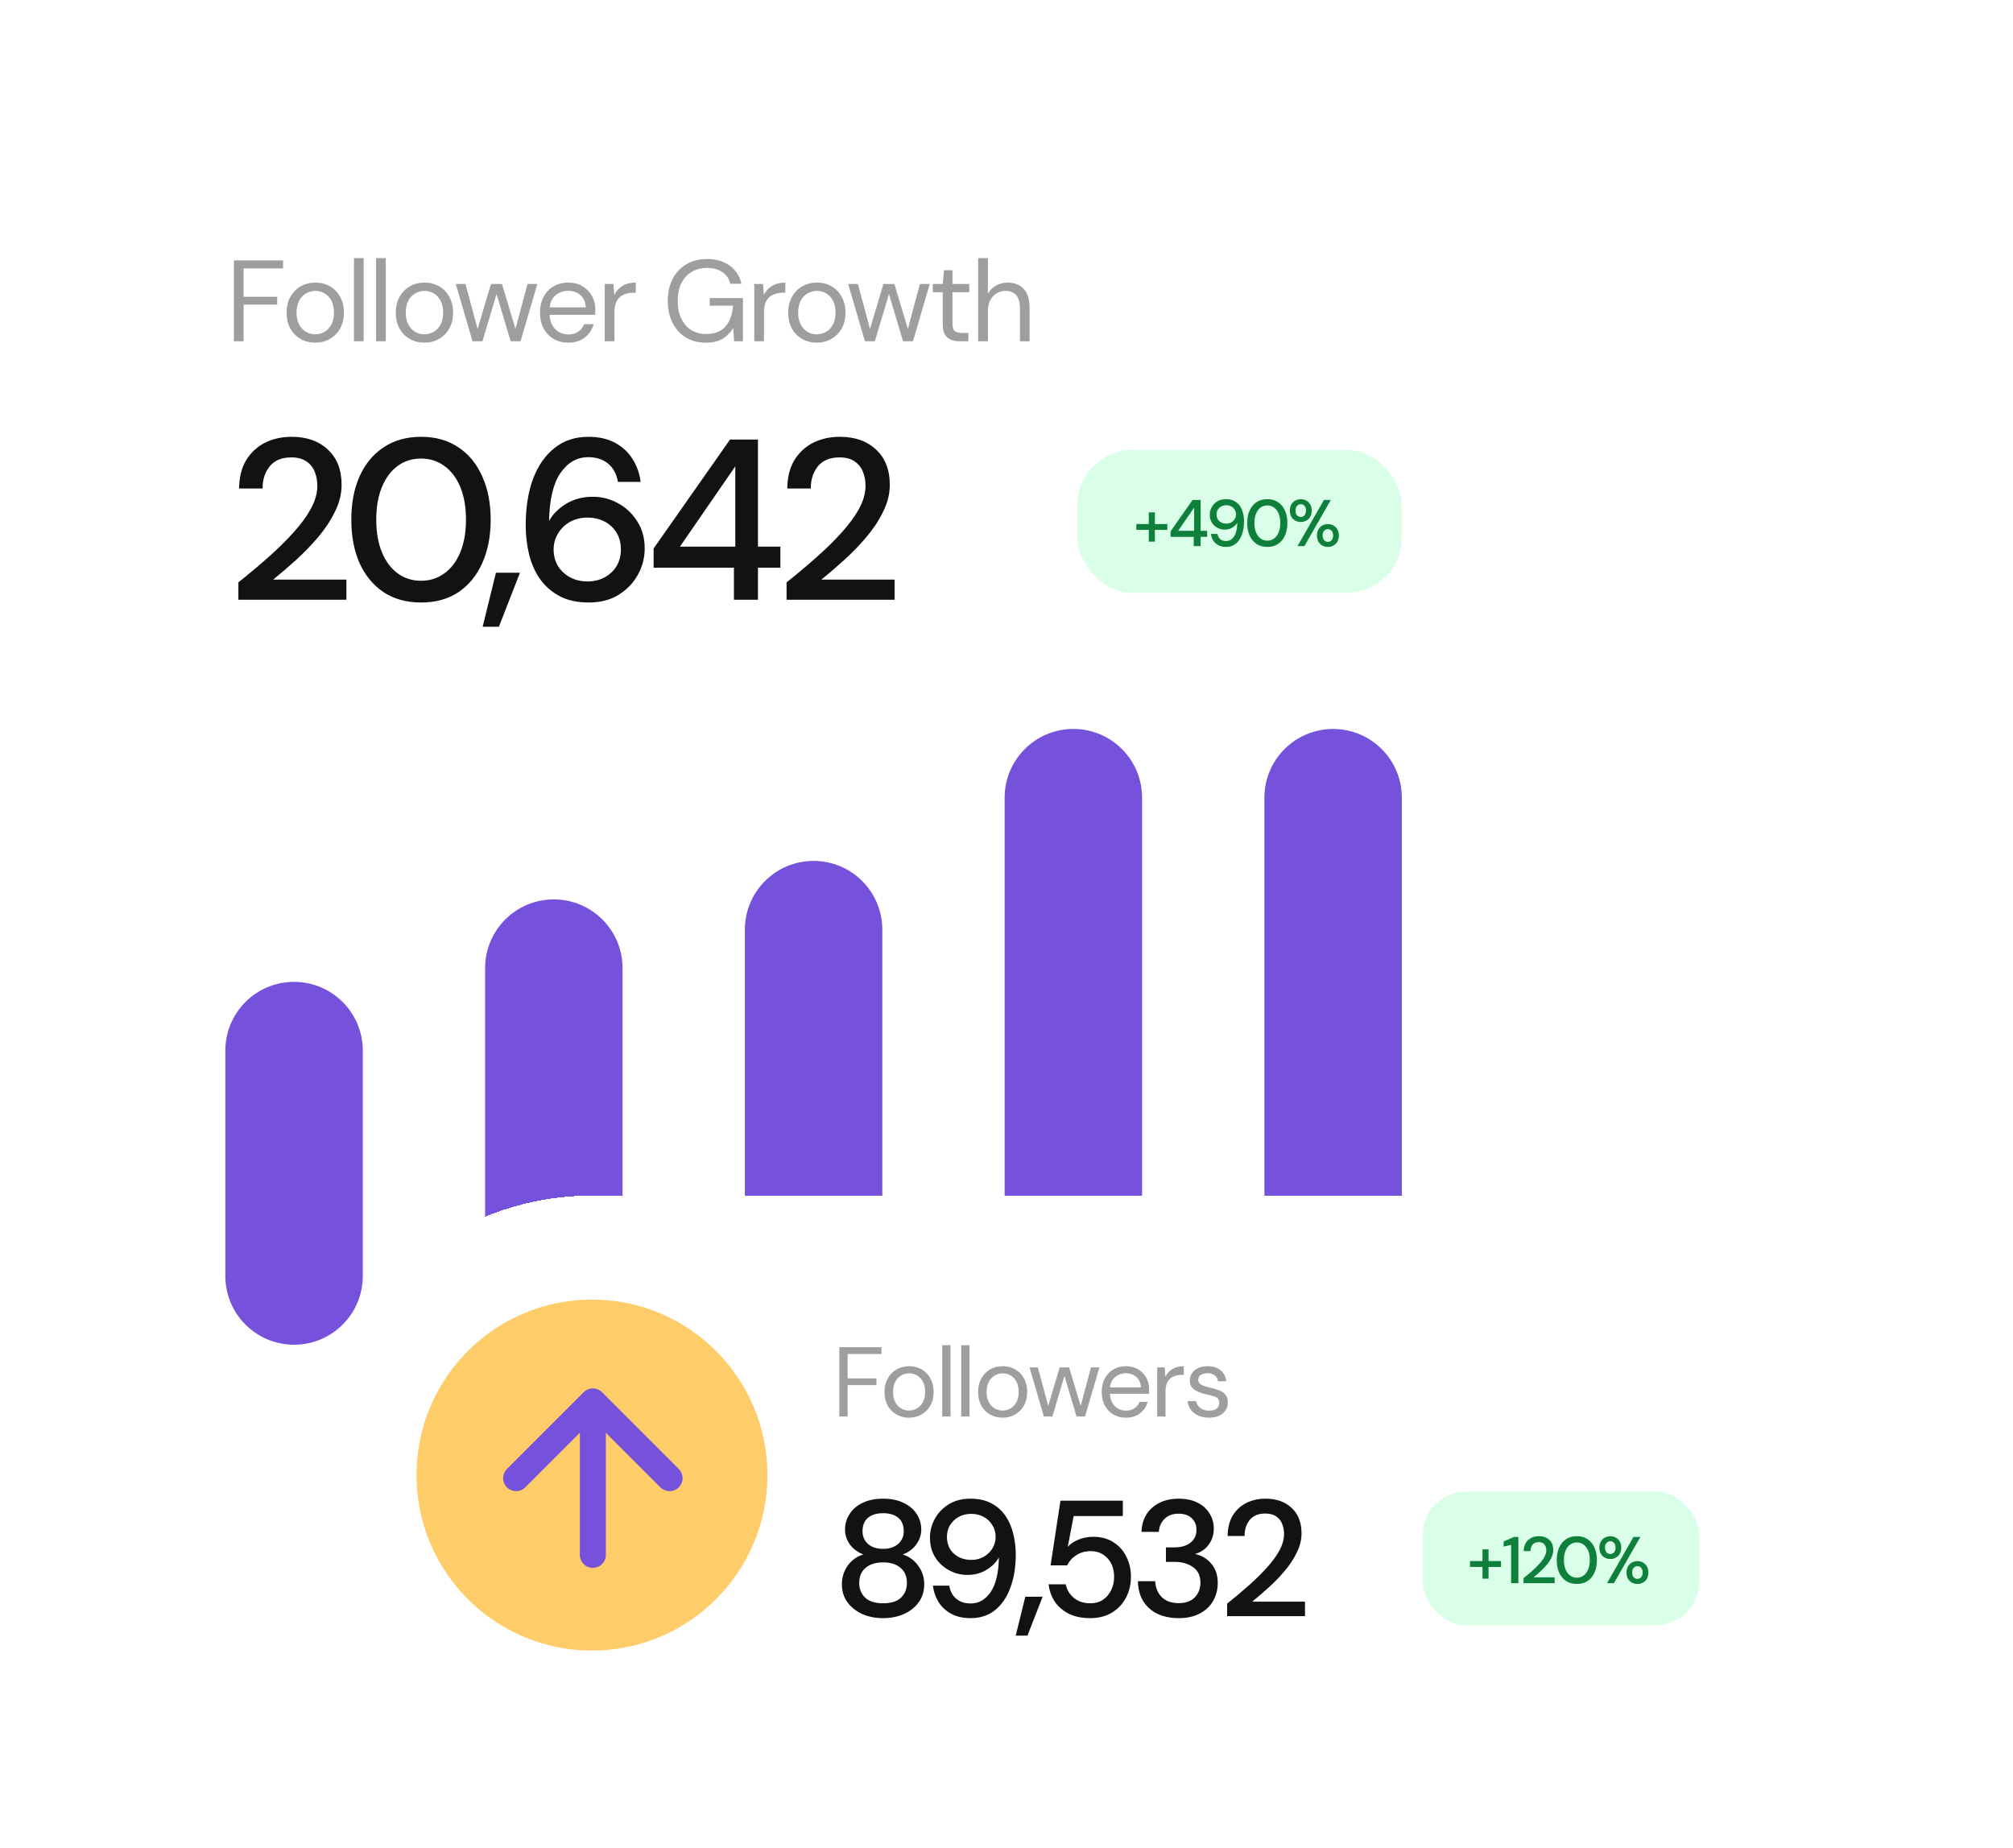 <svg width="244" height="224" viewBox="0 0 244 224" fill="none" xmlns="http://www.w3.org/2000/svg">
<rect x="0.658" y="0.708" width="195.918" height="188.939" rx="14.877" fill="white"/>
<path d="M28.349 41.364V31.564H34.313V32.53H29.526V35.974H33.599V36.926H29.526V41.364H28.349ZM38.201 41.532C37.548 41.532 36.96 41.383 36.437 41.084C35.914 40.785 35.499 40.365 35.191 39.824C34.892 39.273 34.743 38.629 34.743 37.892C34.743 37.154 34.897 36.515 35.205 35.974C35.513 35.423 35.928 34.998 36.451 34.7C36.983 34.401 37.576 34.252 38.229 34.252C38.883 34.252 39.471 34.401 39.993 34.7C40.516 34.998 40.926 35.423 41.225 35.974C41.533 36.515 41.687 37.154 41.687 37.892C41.687 38.629 41.533 39.273 41.225 39.824C40.917 40.365 40.497 40.785 39.965 41.084C39.443 41.383 38.855 41.532 38.201 41.532ZM38.201 40.524C38.602 40.524 38.976 40.426 39.321 40.23C39.666 40.034 39.947 39.74 40.161 39.348C40.376 38.956 40.483 38.471 40.483 37.892C40.483 37.313 40.376 36.828 40.161 36.436C39.956 36.044 39.681 35.75 39.335 35.554C38.99 35.358 38.621 35.26 38.229 35.26C37.828 35.26 37.455 35.358 37.109 35.554C36.764 35.75 36.484 36.044 36.269 36.436C36.054 36.828 35.947 37.313 35.947 37.892C35.947 38.471 36.054 38.956 36.269 39.348C36.484 39.74 36.759 40.034 37.095 40.23C37.441 40.426 37.809 40.524 38.201 40.524ZM42.902 41.364V31.284H44.078V41.364H42.902ZM45.586 41.364V31.284H46.762V41.364H45.586ZM51.433 41.532C50.78 41.532 50.192 41.383 49.669 41.084C49.147 40.785 48.731 40.365 48.423 39.824C48.125 39.273 47.975 38.629 47.975 37.892C47.975 37.154 48.129 36.515 48.437 35.974C48.745 35.423 49.161 34.998 49.683 34.7C50.215 34.401 50.808 34.252 51.461 34.252C52.115 34.252 52.703 34.401 53.225 34.7C53.748 34.998 54.159 35.423 54.457 35.974C54.765 36.515 54.919 37.154 54.919 37.892C54.919 38.629 54.765 39.273 54.457 39.824C54.149 40.365 53.729 40.785 53.197 41.084C52.675 41.383 52.087 41.532 51.433 41.532ZM51.433 40.524C51.835 40.524 52.208 40.426 52.553 40.23C52.899 40.034 53.179 39.74 53.393 39.348C53.608 38.956 53.715 38.471 53.715 37.892C53.715 37.313 53.608 36.828 53.393 36.436C53.188 36.044 52.913 35.75 52.567 35.554C52.222 35.358 51.853 35.26 51.461 35.26C51.06 35.26 50.687 35.358 50.341 35.554C49.996 35.75 49.716 36.044 49.501 36.436C49.287 36.828 49.179 37.313 49.179 37.892C49.179 38.471 49.287 38.956 49.501 39.348C49.716 39.74 49.991 40.034 50.327 40.23C50.673 40.426 51.041 40.524 51.433 40.524ZM57.275 41.364L55.245 34.42H56.421L57.891 39.866L59.515 34.42H60.845L62.483 39.866L63.939 34.42H65.129L63.099 41.364H61.895L60.187 35.638L58.479 41.364H57.275ZM68.872 41.532C68.209 41.532 67.621 41.383 67.108 41.084C66.594 40.776 66.188 40.351 65.89 39.81C65.6 39.269 65.456 38.629 65.456 37.892C65.456 37.164 65.6 36.529 65.89 35.988C66.179 35.437 66.58 35.013 67.094 34.714C67.616 34.406 68.218 34.252 68.9 34.252C69.572 34.252 70.15 34.406 70.636 34.714C71.13 35.013 71.508 35.409 71.77 35.904C72.031 36.398 72.162 36.931 72.162 37.5C72.162 37.602 72.157 37.705 72.148 37.808C72.148 37.91 72.148 38.027 72.148 38.158H66.618C66.646 38.69 66.767 39.133 66.982 39.488C67.206 39.833 67.481 40.094 67.808 40.272C68.144 40.449 68.498 40.538 68.872 40.538C69.357 40.538 69.763 40.426 70.09 40.202C70.416 39.978 70.654 39.675 70.804 39.292H71.966C71.779 39.936 71.42 40.472 70.888 40.902C70.365 41.322 69.693 41.532 68.872 41.532ZM68.872 35.246C68.312 35.246 67.812 35.419 67.374 35.764C66.944 36.1 66.697 36.594 66.632 37.248H71C70.972 36.623 70.757 36.133 70.356 35.778C69.954 35.423 69.46 35.246 68.872 35.246ZM73.3 41.364V34.42H74.364L74.462 35.75C74.677 35.292 75.004 34.928 75.442 34.658C75.881 34.387 76.422 34.252 77.066 34.252V35.484H76.744C76.334 35.484 75.956 35.559 75.61 35.708C75.265 35.848 74.99 36.09 74.784 36.436C74.579 36.781 74.476 37.257 74.476 37.864V41.364H73.3ZM85.535 41.532C84.621 41.532 83.818 41.322 83.127 40.902C82.437 40.472 81.9 39.88 81.517 39.124C81.135 38.358 80.943 37.477 80.943 36.478C80.943 35.479 81.135 34.597 81.517 33.832C81.909 33.066 82.46 32.469 83.169 32.04C83.888 31.61 84.733 31.396 85.703 31.396C86.805 31.396 87.719 31.662 88.447 32.194C89.185 32.726 89.661 33.459 89.875 34.392H88.517C88.387 33.804 88.074 33.337 87.579 32.992C87.094 32.647 86.469 32.474 85.703 32.474C84.985 32.474 84.359 32.637 83.827 32.964C83.295 33.281 82.88 33.739 82.581 34.336C82.292 34.933 82.147 35.647 82.147 36.478C82.147 37.309 82.292 38.023 82.581 38.62C82.871 39.217 83.272 39.679 83.785 40.006C84.299 40.323 84.896 40.482 85.577 40.482C86.623 40.482 87.411 40.178 87.943 39.572C88.475 38.956 88.779 38.116 88.853 37.052H86.025V36.128H90.057V41.364H88.979L88.881 39.754C88.527 40.323 88.093 40.762 87.579 41.07C87.066 41.378 86.385 41.532 85.535 41.532ZM91.427 41.364V34.42H92.491L92.589 35.75C92.804 35.292 93.13 34.928 93.569 34.658C94.008 34.387 94.549 34.252 95.193 34.252V35.484H94.871C94.46 35.484 94.082 35.559 93.737 35.708C93.392 35.848 93.117 36.09 92.911 36.436C92.706 36.781 92.603 37.257 92.603 37.864V41.364H91.427ZM98.997 41.532C98.344 41.532 97.756 41.383 97.233 41.084C96.711 40.785 96.295 40.365 95.987 39.824C95.689 39.273 95.539 38.629 95.539 37.892C95.539 37.154 95.693 36.515 96.001 35.974C96.309 35.423 96.725 34.998 97.247 34.7C97.779 34.401 98.372 34.252 99.025 34.252C99.679 34.252 100.267 34.401 100.789 34.7C101.312 34.998 101.723 35.423 102.021 35.974C102.329 36.515 102.483 37.154 102.483 37.892C102.483 38.629 102.329 39.273 102.021 39.824C101.713 40.365 101.293 40.785 100.761 41.084C100.239 41.383 99.651 41.532 98.997 41.532ZM98.997 40.524C99.399 40.524 99.772 40.426 100.117 40.23C100.463 40.034 100.743 39.74 100.957 39.348C101.172 38.956 101.279 38.471 101.279 37.892C101.279 37.313 101.172 36.828 100.957 36.436C100.752 36.044 100.477 35.75 100.131 35.554C99.786 35.358 99.417 35.26 99.025 35.26C98.624 35.26 98.251 35.358 97.905 35.554C97.56 35.75 97.28 36.044 97.065 36.436C96.851 36.828 96.743 37.313 96.743 37.892C96.743 38.471 96.851 38.956 97.065 39.348C97.28 39.74 97.555 40.034 97.891 40.23C98.237 40.426 98.605 40.524 98.997 40.524ZM104.839 41.364L102.809 34.42H103.985L105.455 39.866L107.079 34.42H108.409L110.047 39.866L111.503 34.42H112.693L110.663 41.364H109.459L107.751 35.638L106.043 41.364H104.839ZM116.317 41.364C115.683 41.364 115.183 41.21 114.819 40.902C114.455 40.594 114.273 40.038 114.273 39.236V35.414H113.069V34.42H114.273L114.427 32.754H115.449V34.42H117.493V35.414H115.449V39.236C115.449 39.675 115.538 39.973 115.715 40.132C115.893 40.281 116.205 40.356 116.653 40.356H117.381V41.364H116.317ZM118.567 41.364V31.284H119.743V35.61C119.977 35.181 120.308 34.849 120.737 34.616C121.167 34.373 121.633 34.252 122.137 34.252C122.94 34.252 123.584 34.504 124.069 35.008C124.555 35.502 124.797 36.268 124.797 37.304V41.364H123.635V37.43C123.635 35.983 123.052 35.26 121.885 35.26C121.279 35.26 120.77 35.479 120.359 35.918C119.949 36.347 119.743 36.963 119.743 37.766V41.364H118.567Z" fill="#9E9E9E"/>
<path d="M28.895 72.695V70.587C30.152 69.588 31.354 68.58 32.501 67.563C33.648 66.546 34.665 65.547 35.552 64.567C36.459 63.568 37.171 62.597 37.688 61.654C38.206 60.693 38.465 59.768 38.465 58.88C38.465 58.288 38.364 57.733 38.16 57.216C37.957 56.679 37.624 56.254 37.161 55.94C36.699 55.607 36.08 55.44 35.303 55.44C34.138 55.44 33.259 55.81 32.667 56.55C32.094 57.29 31.817 58.177 31.835 59.213H28.978C28.996 57.844 29.283 56.698 29.838 55.773C30.411 54.849 31.169 54.146 32.113 53.665C33.074 53.184 34.156 52.944 35.358 52.944C37.189 52.944 38.65 53.461 39.741 54.497C40.851 55.514 41.406 56.938 41.406 58.769C41.406 59.86 41.138 60.942 40.601 62.015C40.083 63.087 39.399 64.123 38.548 65.122C37.716 66.102 36.819 67.027 35.858 67.896C34.896 68.765 33.98 69.551 33.111 70.254H41.988V72.695H28.895ZM51.044 73.028C49.287 73.028 47.771 72.612 46.495 71.779C45.237 70.929 44.266 69.754 43.582 68.256C42.916 66.74 42.583 64.983 42.583 62.986C42.583 60.988 42.916 59.241 43.582 57.743C44.266 56.226 45.237 55.052 46.495 54.22C47.771 53.369 49.287 52.944 51.044 52.944C52.801 52.944 54.308 53.369 55.566 54.22C56.824 55.052 57.785 56.226 58.451 57.743C59.135 59.241 59.477 60.988 59.477 62.986C59.477 64.983 59.135 66.74 58.451 68.256C57.785 69.754 56.824 70.929 55.566 71.779C54.308 72.612 52.801 73.028 51.044 73.028ZM51.044 70.392C52.098 70.392 53.032 70.097 53.846 69.505C54.678 68.913 55.326 68.062 55.788 66.953C56.25 65.843 56.481 64.521 56.481 62.986C56.481 61.451 56.25 60.128 55.788 59.019C55.326 57.909 54.678 57.059 53.846 56.467C53.032 55.875 52.098 55.579 51.044 55.579C49.972 55.579 49.029 55.875 48.215 56.467C47.401 57.059 46.763 57.909 46.301 59.019C45.838 60.128 45.607 61.451 45.607 62.986C45.607 64.521 45.838 65.843 46.301 66.953C46.763 68.062 47.401 68.913 48.215 69.505C49.029 70.097 49.972 70.392 51.044 70.392ZM58.503 75.968L60.112 69.422H63.025L60.473 75.968H58.503ZM71.377 73.028C69.954 73.028 68.751 72.76 67.771 72.223C66.791 71.687 65.996 70.975 65.386 70.087C64.794 69.2 64.368 68.201 64.109 67.091C63.851 65.982 63.721 64.844 63.721 63.679C63.721 61.534 64.017 59.657 64.609 58.048C65.219 56.439 66.088 55.191 67.216 54.303C68.345 53.397 69.713 52.944 71.322 52.944C72.598 52.944 73.689 53.193 74.596 53.693C75.502 54.192 76.204 54.858 76.704 55.69C77.222 56.522 77.536 57.428 77.647 58.408H74.901C74.734 57.447 74.337 56.707 73.708 56.189C73.079 55.671 72.275 55.413 71.294 55.413C69.944 55.413 68.825 56.051 67.938 57.327C67.069 58.584 66.606 60.526 66.551 63.152C66.995 62.338 67.679 61.645 68.603 61.072C69.547 60.498 70.629 60.212 71.849 60.212C72.94 60.212 73.957 60.471 74.901 60.988C75.862 61.506 76.639 62.237 77.231 63.18C77.841 64.105 78.146 65.205 78.146 66.481C78.146 67.609 77.869 68.673 77.314 69.671C76.759 70.67 75.973 71.484 74.956 72.112C73.957 72.723 72.765 73.028 71.377 73.028ZM71.211 70.476C71.988 70.476 72.681 70.309 73.292 69.976C73.902 69.644 74.383 69.19 74.734 68.617C75.085 68.025 75.261 67.359 75.261 66.62C75.261 65.436 74.873 64.493 74.096 63.79C73.338 63.087 72.367 62.736 71.183 62.736C70.407 62.736 69.704 62.912 69.075 63.263C68.465 63.614 67.984 64.086 67.633 64.678C67.281 65.251 67.106 65.889 67.106 66.592C67.106 67.35 67.281 68.025 67.633 68.617C68.002 69.19 68.493 69.644 69.103 69.976C69.732 70.309 70.434 70.476 71.211 70.476ZM88.961 72.695V68.811H79.224V66.481L88.489 53.276H91.873V66.259H94.592V68.811H91.873V72.695H88.961ZM82.414 66.259H89.127V56.522L82.414 66.259ZM95.342 72.695V70.587C96.6 69.588 97.802 68.58 98.948 67.563C100.095 66.546 101.112 65.547 102 64.567C102.906 63.568 103.618 62.597 104.136 61.654C104.654 60.693 104.913 59.768 104.913 58.88C104.913 58.288 104.811 57.733 104.608 57.216C104.404 56.679 104.071 56.254 103.609 55.94C103.147 55.607 102.527 55.44 101.75 55.44C100.585 55.44 99.707 55.81 99.115 56.55C98.542 57.29 98.264 58.177 98.283 59.213H95.425C95.444 57.844 95.731 56.698 96.285 55.773C96.859 54.849 97.617 54.146 98.56 53.665C99.522 53.184 100.604 52.944 101.806 52.944C103.637 52.944 105.098 53.461 106.189 54.497C107.298 55.514 107.853 56.938 107.853 58.769C107.853 59.86 107.585 60.942 107.049 62.015C106.531 63.087 105.847 64.123 104.996 65.122C104.164 66.102 103.267 67.027 102.305 67.896C101.343 68.765 100.428 69.551 99.559 70.254H108.436V72.695H95.342Z" fill="#121212"/>
<rect x="130.593" y="54.529" width="39.328" height="17.331" rx="6.664" fill="#DAFFE9"/>
<path d="M137.737 64.228V63.516H139.248V62.101H139.984V63.516H141.495V64.228H139.984V65.651H139.248V64.228H137.737ZM144.692 66.195V65.075H141.886V64.404L144.557 60.597H145.532V64.34H146.316V65.075H145.532V66.195H144.692ZM142.805 64.34H144.74V61.533L142.805 64.34ZM148.603 66.291C148.235 66.291 147.921 66.219 147.66 66.075C147.398 65.931 147.193 65.739 147.044 65.499C146.9 65.259 146.812 64.998 146.78 64.716H147.572C147.62 64.993 147.734 65.206 147.916 65.355C148.097 65.505 148.329 65.579 148.611 65.579C149 65.579 149.32 65.398 149.571 65.035C149.827 64.668 149.963 64.105 149.979 63.348C149.851 63.583 149.651 63.783 149.379 63.948C149.112 64.113 148.803 64.196 148.451 64.196C148.137 64.196 147.841 64.121 147.564 63.972C147.286 63.823 147.063 63.615 146.892 63.348C146.721 63.076 146.636 62.756 146.636 62.389C146.636 62.063 146.716 61.757 146.876 61.469C147.036 61.181 147.26 60.949 147.548 60.773C147.841 60.592 148.187 60.501 148.587 60.501C148.998 60.501 149.344 60.579 149.627 60.733C149.909 60.888 150.136 61.093 150.307 61.349C150.477 61.605 150.6 61.893 150.674 62.213C150.754 62.532 150.794 62.86 150.794 63.196C150.794 63.815 150.706 64.356 150.53 64.82C150.36 65.283 150.112 65.646 149.787 65.907C149.462 66.163 149.067 66.291 148.603 66.291ZM148.643 63.468C148.867 63.468 149.067 63.417 149.243 63.316C149.419 63.215 149.557 63.082 149.659 62.916C149.765 62.746 149.819 62.559 149.819 62.356C149.819 62.138 149.765 61.946 149.659 61.781C149.557 61.61 149.416 61.477 149.235 61.381C149.059 61.285 148.859 61.237 148.635 61.237C148.411 61.237 148.211 61.285 148.035 61.381C147.86 61.477 147.718 61.61 147.612 61.781C147.51 61.946 147.46 62.135 147.46 62.349C147.46 62.69 147.572 62.962 147.796 63.164C148.019 63.367 148.302 63.468 148.643 63.468ZM153.616 66.291C153.109 66.291 152.672 66.171 152.304 65.931C151.942 65.686 151.662 65.347 151.465 64.915C151.273 64.478 151.177 63.972 151.177 63.396C151.177 62.82 151.273 62.317 151.465 61.885C151.662 61.448 151.942 61.109 152.304 60.869C152.672 60.624 153.109 60.501 153.616 60.501C154.122 60.501 154.557 60.624 154.919 60.869C155.282 61.109 155.559 61.448 155.751 61.885C155.948 62.317 156.047 62.82 156.047 63.396C156.047 63.972 155.948 64.478 155.751 64.915C155.559 65.347 155.282 65.686 154.919 65.931C154.557 66.171 154.122 66.291 153.616 66.291ZM153.616 65.531C153.92 65.531 154.189 65.446 154.423 65.275C154.663 65.105 154.85 64.859 154.983 64.54C155.117 64.22 155.183 63.839 155.183 63.396C155.183 62.954 155.117 62.572 154.983 62.253C154.85 61.933 154.663 61.688 154.423 61.517C154.189 61.346 153.92 61.261 153.616 61.261C153.307 61.261 153.035 61.346 152.8 61.517C152.566 61.688 152.382 61.933 152.248 62.253C152.115 62.572 152.048 62.954 152.048 63.396C152.048 63.839 152.115 64.22 152.248 64.54C152.382 64.859 152.566 65.105 152.8 65.275C153.035 65.446 153.307 65.531 153.616 65.531ZM157.671 63.268C157.421 63.268 157.194 63.212 156.992 63.1C156.794 62.988 156.637 62.831 156.52 62.628C156.403 62.42 156.344 62.173 156.344 61.885C156.344 61.602 156.403 61.36 156.52 61.157C156.637 60.949 156.797 60.789 157 60.677C157.202 60.565 157.429 60.509 157.679 60.509C157.925 60.509 158.146 60.565 158.343 60.677C158.546 60.789 158.706 60.949 158.823 61.157C158.94 61.36 158.999 61.602 158.999 61.885C158.999 62.173 158.94 62.42 158.823 62.628C158.706 62.831 158.546 62.988 158.343 63.1C158.146 63.212 157.922 63.268 157.671 63.268ZM157.271 66.195L160.478 60.597H161.31L158.111 66.195H157.271ZM157.671 62.66C157.842 62.66 157.989 62.596 158.111 62.468C158.239 62.335 158.303 62.141 158.303 61.885C158.303 61.629 158.242 61.437 158.119 61.309C157.997 61.176 157.847 61.109 157.671 61.109C157.501 61.109 157.351 61.176 157.224 61.309C157.096 61.437 157.032 61.629 157.032 61.885C157.032 62.141 157.093 62.335 157.216 62.468C157.343 62.596 157.495 62.66 157.671 62.66ZM160.958 66.291C160.707 66.291 160.481 66.235 160.278 66.123C160.081 66.011 159.924 65.854 159.806 65.651C159.689 65.443 159.631 65.195 159.631 64.907C159.631 64.625 159.689 64.38 159.806 64.172C159.924 63.964 160.084 63.804 160.286 63.692C160.489 63.58 160.715 63.524 160.966 63.524C161.211 63.524 161.432 63.58 161.63 63.692C161.832 63.804 161.992 63.964 162.109 64.172C162.227 64.38 162.285 64.625 162.285 64.907C162.285 65.195 162.227 65.443 162.109 65.651C161.992 65.854 161.832 66.011 161.63 66.123C161.432 66.235 161.209 66.291 160.958 66.291ZM160.958 65.675C161.129 65.675 161.275 65.611 161.398 65.483C161.526 65.355 161.59 65.163 161.59 64.907C161.59 64.652 161.528 64.46 161.406 64.332C161.283 64.198 161.134 64.132 160.958 64.132C160.787 64.132 160.638 64.198 160.51 64.332C160.382 64.46 160.318 64.652 160.318 64.907C160.318 65.163 160.38 65.355 160.502 65.483C160.63 65.611 160.782 65.675 160.958 65.675Z" fill="#0E803B"/>
<path fill-rule="evenodd" clip-rule="evenodd" d="M35.643 119.01C40.244 119.01 43.973 122.74 43.973 127.34L43.973 154.662C43.973 159.262 40.244 162.992 35.643 162.992C31.043 162.992 27.314 159.262 27.314 154.662L27.314 127.34C27.314 122.74 31.043 119.01 35.643 119.01Z" fill="#7551DC"/>
<path fill-rule="evenodd" clip-rule="evenodd" d="M67.131 109.014C71.731 109.014 75.46 112.744 75.46 117.344L75.46 154.662C75.46 159.262 71.731 162.992 67.131 162.992C62.53 162.992 58.801 159.262 58.801 154.662L58.801 117.344C58.801 112.744 62.53 109.014 67.131 109.014Z" fill="#7551DC"/>
<path fill-rule="evenodd" clip-rule="evenodd" d="M98.617 104.35C103.217 104.35 106.947 108.079 106.947 112.68L106.947 154.662C106.947 159.262 103.217 162.992 98.617 162.992C94.016 162.992 90.287 159.262 90.287 154.662L90.287 112.68C90.287 108.079 94.016 104.35 98.617 104.35Z" fill="#7551DC"/>
<path fill-rule="evenodd" clip-rule="evenodd" d="M130.104 88.354C134.705 88.354 138.434 92.083 138.434 96.684V154.662C138.434 159.262 134.705 162.992 130.104 162.992C125.504 162.992 121.774 159.262 121.774 154.662V96.684C121.774 92.083 125.504 88.354 130.104 88.354Z" fill="#7551DC"/>
<path fill-rule="evenodd" clip-rule="evenodd" d="M161.591 88.356C166.191 88.356 169.92 92.086 169.92 96.686L169.92 154.662C169.92 159.262 166.191 162.992 161.591 162.992C156.99 162.992 153.261 159.262 153.261 154.662L153.261 96.686C153.261 92.086 156.99 88.356 161.591 88.356Z" fill="#7551DC"/>
<g filter="url(#filter0_d_2041_25)">
<rect x="47.658" y="133.178" width="180.684" height="67.75" rx="33.875" fill="white" shape-rendering="crispEdges"/>
<circle cx="81.533" cy="167.053" r="21.27" fill="#FFCC6A"/>
<path d="M72.342 167.425L81.642 158.125M81.642 158.125L90.942 167.425M81.642 158.125V176.725" stroke="#7551DC" stroke-width="3.151" stroke-linecap="round" stroke-linejoin="round"/>
<path d="M111.517 159.952V151.552H116.629V152.38H112.525V155.332H116.017V156.148H112.525V159.952H111.517ZM119.961 160.096C119.401 160.096 118.897 159.968 118.449 159.712C118.001 159.456 117.645 159.096 117.381 158.632C117.125 158.16 116.997 157.608 116.997 156.976C116.997 156.344 117.129 155.796 117.393 155.332C117.657 154.86 118.013 154.496 118.461 154.24C118.917 153.984 119.425 153.856 119.985 153.856C120.545 153.856 121.049 153.984 121.497 154.24C121.945 154.496 122.297 154.86 122.553 155.332C122.817 155.796 122.949 156.344 122.949 156.976C122.949 157.608 122.817 158.16 122.553 158.632C122.289 159.096 121.929 159.456 121.473 159.712C121.025 159.968 120.521 160.096 119.961 160.096ZM119.961 159.232C120.305 159.232 120.625 159.148 120.921 158.98C121.217 158.812 121.457 158.56 121.641 158.224C121.825 157.888 121.917 157.472 121.917 156.976C121.917 156.48 121.825 156.064 121.641 155.728C121.465 155.392 121.229 155.14 120.933 154.972C120.637 154.804 120.321 154.72 119.985 154.72C119.641 154.72 119.321 154.804 119.025 154.972C118.729 155.14 118.489 155.392 118.305 155.728C118.121 156.064 118.029 156.48 118.029 156.976C118.029 157.472 118.121 157.888 118.305 158.224C118.489 158.56 118.725 158.812 119.013 158.98C119.309 159.148 119.625 159.232 119.961 159.232ZM123.991 159.952V151.312H124.999V159.952H123.991ZM126.291 159.952V151.312H127.299V159.952H126.291ZM131.303 160.096C130.743 160.096 130.239 159.968 129.791 159.712C129.343 159.456 128.987 159.096 128.723 158.632C128.467 158.16 128.339 157.608 128.339 156.976C128.339 156.344 128.471 155.796 128.735 155.332C128.999 154.86 129.355 154.496 129.803 154.24C130.259 153.984 130.767 153.856 131.327 153.856C131.887 153.856 132.391 153.984 132.839 154.24C133.287 154.496 133.639 154.86 133.895 155.332C134.159 155.796 134.291 156.344 134.291 156.976C134.291 157.608 134.159 158.16 133.895 158.632C133.631 159.096 133.271 159.456 132.815 159.712C132.367 159.968 131.863 160.096 131.303 160.096ZM131.303 159.232C131.647 159.232 131.967 159.148 132.263 158.98C132.559 158.812 132.799 158.56 132.983 158.224C133.167 157.888 133.259 157.472 133.259 156.976C133.259 156.48 133.167 156.064 132.983 155.728C132.807 155.392 132.571 155.14 132.275 154.972C131.979 154.804 131.663 154.72 131.327 154.72C130.983 154.72 130.663 154.804 130.367 154.972C130.071 155.14 129.831 155.392 129.647 155.728C129.463 156.064 129.371 156.48 129.371 156.976C129.371 157.472 129.463 157.888 129.647 158.224C129.831 158.56 130.067 158.812 130.355 158.98C130.651 159.148 130.967 159.232 131.303 159.232ZM136.31 159.952L134.57 154H135.578L136.838 158.668L138.23 154H139.37L140.774 158.668L142.022 154H143.042L141.302 159.952H140.27L138.806 155.044L137.342 159.952H136.31ZM146.25 160.096C145.682 160.096 145.178 159.968 144.738 159.712C144.298 159.448 143.95 159.084 143.694 158.62C143.446 158.156 143.322 157.608 143.322 156.976C143.322 156.352 143.446 155.808 143.694 155.344C143.942 154.872 144.286 154.508 144.726 154.252C145.174 153.988 145.69 153.856 146.274 153.856C146.85 153.856 147.346 153.988 147.762 154.252C148.186 154.508 148.51 154.848 148.734 155.272C148.958 155.696 149.07 156.152 149.07 156.64C149.07 156.728 149.066 156.816 149.058 156.904C149.058 156.992 149.058 157.092 149.058 157.204H144.318C144.342 157.66 144.446 158.04 144.63 158.344C144.822 158.64 145.058 158.864 145.338 159.016C145.626 159.168 145.93 159.244 146.25 159.244C146.666 159.244 147.014 159.148 147.294 158.956C147.574 158.764 147.778 158.504 147.906 158.176H148.902C148.742 158.728 148.434 159.188 147.978 159.556C147.53 159.916 146.954 160.096 146.25 160.096ZM146.25 154.708C145.77 154.708 145.342 154.856 144.966 155.152C144.598 155.44 144.386 155.864 144.33 156.424H148.074C148.05 155.888 147.866 155.468 147.522 155.164C147.178 154.86 146.754 154.708 146.25 154.708ZM150.046 159.952V154H150.958L151.042 155.14C151.226 154.748 151.506 154.436 151.882 154.204C152.258 153.972 152.722 153.856 153.274 153.856V154.912H152.998C152.646 154.912 152.322 154.976 152.026 155.104C151.73 155.224 151.494 155.432 151.318 155.728C151.142 156.024 151.054 156.432 151.054 156.952V159.952H150.046ZM156.326 160.096C155.614 160.096 155.022 159.916 154.55 159.556C154.078 159.196 153.802 158.708 153.722 158.092H154.754C154.818 158.404 154.982 158.676 155.246 158.908C155.518 159.132 155.882 159.244 156.338 159.244C156.762 159.244 157.074 159.156 157.274 158.98C157.474 158.796 157.574 158.58 157.574 158.332C157.574 157.972 157.442 157.732 157.178 157.612C156.922 157.492 156.558 157.384 156.086 157.288C155.766 157.224 155.446 157.132 155.126 157.012C154.806 156.892 154.538 156.724 154.322 156.508C154.106 156.284 153.998 155.992 153.998 155.632C153.998 155.112 154.19 154.688 154.574 154.36C154.966 154.024 155.494 153.856 156.158 153.856C156.79 153.856 157.306 154.016 157.706 154.336C158.114 154.648 158.35 155.096 158.414 155.68H157.418C157.378 155.376 157.246 155.14 157.022 154.972C156.806 154.796 156.514 154.708 156.146 154.708C155.786 154.708 155.506 154.784 155.306 154.936C155.114 155.088 155.018 155.288 155.018 155.536C155.018 155.776 155.142 155.964 155.39 156.1C155.646 156.236 155.99 156.352 156.422 156.448C156.79 156.528 157.138 156.628 157.466 156.748C157.802 156.86 158.074 157.032 158.282 157.264C158.498 157.488 158.606 157.816 158.606 158.248C158.614 158.784 158.41 159.228 157.994 159.58C157.586 159.924 157.03 160.096 156.326 160.096Z" fill="#9E9E9E"/>
<path d="M116.829 184.394C115.896 184.394 115.049 184.227 114.289 183.894C113.542 183.547 112.942 183.067 112.489 182.454C112.049 181.84 111.829 181.12 111.829 180.294C111.829 179.454 112.062 178.7 112.529 178.034C113.009 177.367 113.642 176.914 114.429 176.674C113.722 176.394 113.176 175.987 112.789 175.454C112.402 174.907 112.209 174.307 112.209 173.654C112.209 172.974 112.389 172.354 112.749 171.794C113.109 171.22 113.629 170.767 114.309 170.434C115.002 170.087 115.842 169.914 116.829 169.914C117.816 169.914 118.649 170.087 119.329 170.434C120.022 170.767 120.549 171.22 120.909 171.794C121.269 172.354 121.449 172.974 121.449 173.654C121.449 174.294 121.249 174.894 120.849 175.454C120.462 176 119.916 176.407 119.209 176.674C119.996 176.927 120.622 177.387 121.089 178.054C121.569 178.707 121.809 179.454 121.809 180.294C121.809 181.12 121.589 181.84 121.149 182.454C120.709 183.067 120.109 183.547 119.349 183.894C118.602 184.227 117.762 184.394 116.829 184.394ZM116.829 175.994C117.602 175.994 118.209 175.794 118.649 175.394C119.102 174.994 119.329 174.48 119.329 173.854C119.329 173.147 119.109 172.607 118.669 172.234C118.229 171.86 117.616 171.674 116.829 171.674C116.042 171.674 115.429 171.86 114.989 172.234C114.549 172.607 114.329 173.147 114.329 173.854C114.329 174.48 114.549 174.994 114.989 175.394C115.429 175.794 116.042 175.994 116.829 175.994ZM116.829 182.594C117.789 182.594 118.509 182.367 118.989 181.914C119.469 181.447 119.709 180.854 119.709 180.134C119.709 179.334 119.449 178.72 118.929 178.294C118.422 177.854 117.722 177.634 116.829 177.634C115.936 177.634 115.229 177.854 114.709 178.294C114.189 178.72 113.929 179.334 113.929 180.134C113.929 180.854 114.169 181.447 114.649 181.914C115.142 182.367 115.869 182.594 116.829 182.594ZM127.424 184.394C126.504 184.394 125.717 184.214 125.064 183.854C124.411 183.494 123.897 183.014 123.524 182.414C123.164 181.814 122.944 181.16 122.864 180.454H124.844C124.964 181.147 125.251 181.68 125.704 182.054C126.157 182.427 126.737 182.614 127.444 182.614C128.417 182.614 129.217 182.16 129.844 181.254C130.484 180.334 130.824 178.927 130.864 177.034C130.544 177.62 130.044 178.12 129.364 178.534C128.697 178.947 127.924 179.154 127.044 179.154C126.257 179.154 125.517 178.967 124.824 178.594C124.131 178.22 123.571 177.7 123.144 177.034C122.717 176.354 122.504 175.554 122.504 174.634C122.504 173.82 122.704 173.054 123.104 172.334C123.504 171.614 124.064 171.034 124.784 170.594C125.517 170.14 126.384 169.914 127.384 169.914C128.411 169.914 129.277 170.107 129.984 170.494C130.691 170.88 131.257 171.394 131.684 172.034C132.111 172.674 132.417 173.394 132.604 174.194C132.804 174.994 132.904 175.814 132.904 176.654C132.904 178.2 132.684 179.554 132.244 180.714C131.817 181.874 131.197 182.78 130.384 183.434C129.571 184.074 128.584 184.394 127.424 184.394ZM127.524 177.334C128.084 177.334 128.584 177.207 129.024 176.954C129.464 176.7 129.811 176.367 130.064 175.954C130.331 175.527 130.464 175.06 130.464 174.554C130.464 174.007 130.331 173.527 130.064 173.114C129.811 172.687 129.457 172.354 129.004 172.114C128.564 171.874 128.064 171.754 127.504 171.754C126.944 171.754 126.444 171.874 126.004 172.114C125.564 172.354 125.211 172.687 124.944 173.114C124.691 173.527 124.564 174 124.564 174.534C124.564 175.387 124.844 176.067 125.404 176.574C125.964 177.08 126.671 177.334 127.524 177.334ZM132.901 186.514L134.061 181.794H136.161L134.321 186.514H132.901ZM141.923 184.394C140.936 184.394 140.083 184.22 139.363 183.874C138.643 183.514 138.069 183.027 137.643 182.414C137.229 181.787 136.976 181.08 136.883 180.294H138.963C139.096 180.96 139.429 181.514 139.963 181.954C140.496 182.38 141.156 182.594 141.943 182.594C142.529 182.594 143.036 182.454 143.463 182.174C143.889 181.88 144.223 181.494 144.463 181.014C144.703 180.534 144.823 179.994 144.823 179.394C144.823 178.447 144.556 177.694 144.023 177.134C143.489 176.56 142.816 176.274 142.003 176.274C141.309 176.274 140.716 176.44 140.223 176.774C139.729 177.094 139.369 177.5 139.143 177.994H137.123L138.323 170.154H145.883V172.014H139.923L139.203 175.754C139.509 175.407 139.929 175.12 140.463 174.894C141.009 174.654 141.623 174.534 142.303 174.534C143.249 174.534 144.063 174.754 144.743 175.194C145.423 175.62 145.943 176.2 146.303 176.934C146.676 177.667 146.863 178.48 146.863 179.374C146.863 180.307 146.663 181.154 146.263 181.914C145.863 182.674 145.289 183.28 144.543 183.734C143.809 184.174 142.936 184.394 141.923 184.394ZM152.647 184.394C151.74 184.394 150.914 184.234 150.167 183.914C149.434 183.58 148.847 183.08 148.407 182.414C147.967 181.747 147.734 180.914 147.707 179.914H149.807C149.834 180.66 150.087 181.294 150.567 181.814C151.06 182.32 151.754 182.574 152.647 182.574C153.5 182.574 154.154 182.34 154.607 181.874C155.06 181.394 155.287 180.8 155.287 180.094C155.287 179.24 154.98 178.607 154.367 178.194C153.767 177.78 153.027 177.574 152.147 177.574H151.107V175.814H152.167C152.954 175.814 153.587 175.627 154.067 175.254C154.56 174.88 154.807 174.354 154.807 173.674C154.807 173.1 154.614 172.634 154.227 172.274C153.854 171.914 153.32 171.734 152.627 171.734C151.907 171.734 151.34 171.947 150.927 172.374C150.514 172.787 150.287 173.307 150.247 173.934H148.147C148.174 173.12 148.374 172.414 148.747 171.814C149.134 171.214 149.66 170.747 150.327 170.414C150.994 170.08 151.76 169.914 152.627 169.914C153.56 169.914 154.34 170.08 154.967 170.414C155.607 170.734 156.087 171.174 156.407 171.734C156.74 172.28 156.907 172.88 156.907 173.534C156.907 174.28 156.7 174.934 156.287 175.494C155.874 176.054 155.32 176.427 154.627 176.614C155.427 176.787 156.087 177.18 156.607 177.794C157.127 178.394 157.387 179.174 157.387 180.134C157.387 180.907 157.207 181.62 156.847 182.274C156.487 182.914 155.954 183.427 155.247 183.814C154.54 184.2 153.674 184.394 152.647 184.394ZM158.523 184.154V182.634C159.429 181.914 160.296 181.187 161.123 180.454C161.949 179.72 162.683 179 163.323 178.294C163.976 177.574 164.489 176.874 164.863 176.194C165.236 175.5 165.423 174.834 165.423 174.194C165.423 173.767 165.349 173.367 165.203 172.994C165.056 172.607 164.816 172.3 164.483 172.074C164.149 171.834 163.703 171.714 163.143 171.714C162.303 171.714 161.669 171.98 161.243 172.514C160.829 173.047 160.629 173.687 160.643 174.434H158.583C158.596 173.447 158.803 172.62 159.203 171.954C159.616 171.287 160.163 170.78 160.843 170.434C161.536 170.087 162.316 169.914 163.183 169.914C164.503 169.914 165.556 170.287 166.343 171.034C167.143 171.767 167.543 172.794 167.543 174.114C167.543 174.9 167.349 175.68 166.963 176.454C166.589 177.227 166.096 177.974 165.483 178.694C164.883 179.4 164.236 180.067 163.543 180.694C162.849 181.32 162.189 181.887 161.563 182.394H167.963V184.154H158.523Z" fill="#121212"/>
<rect x="182.233" y="169.053" width="33.504" height="16.202" rx="5.252" fill="#DAFFE9"/>
<path d="M187.965 178.187V177.475H189.477V176.059H190.212V177.475H191.724V178.187H190.212V179.61H189.477V178.187H187.965ZM192.946 180.154V175.516L192.042 175.724V175.1L193.282 174.556H193.825V180.154H192.946ZM194.451 180.154V179.546C194.813 179.258 195.16 178.968 195.491 178.674C195.821 178.381 196.114 178.093 196.37 177.811C196.631 177.523 196.837 177.243 196.986 176.971C197.135 176.694 197.21 176.427 197.21 176.171C197.21 176.001 197.18 175.841 197.122 175.692C197.063 175.537 196.967 175.414 196.834 175.324C196.701 175.228 196.522 175.18 196.298 175.18C195.962 175.18 195.709 175.286 195.538 175.5C195.373 175.713 195.293 175.969 195.299 176.267H194.475C194.48 175.873 194.563 175.542 194.723 175.276C194.888 175.009 195.107 174.807 195.379 174.668C195.656 174.529 195.968 174.46 196.314 174.46C196.842 174.46 197.263 174.609 197.578 174.908C197.898 175.201 198.057 175.612 198.057 176.139C198.057 176.454 197.98 176.766 197.826 177.075C197.676 177.384 197.479 177.683 197.234 177.971C196.994 178.253 196.735 178.52 196.458 178.77C196.181 179.021 195.917 179.247 195.666 179.45H198.225V180.154H194.451ZM200.916 180.25C200.409 180.25 199.972 180.13 199.604 179.89C199.242 179.645 198.962 179.306 198.765 178.874C198.573 178.437 198.477 177.931 198.477 177.355C198.477 176.779 198.573 176.275 198.765 175.843C198.962 175.406 199.242 175.068 199.604 174.828C199.972 174.583 200.409 174.46 200.916 174.46C201.422 174.46 201.857 174.583 202.219 174.828C202.582 175.068 202.859 175.406 203.051 175.843C203.248 176.275 203.347 176.779 203.347 177.355C203.347 177.931 203.248 178.437 203.051 178.874C202.859 179.306 202.582 179.645 202.219 179.89C201.857 180.13 201.422 180.25 200.916 180.25ZM200.916 179.49C201.22 179.49 201.489 179.405 201.724 179.234C201.963 179.063 202.15 178.818 202.283 178.498C202.417 178.179 202.483 177.797 202.483 177.355C202.483 176.912 202.417 176.531 202.283 176.211C202.15 175.891 201.963 175.646 201.724 175.476C201.489 175.305 201.22 175.22 200.916 175.22C200.607 175.22 200.335 175.305 200.1 175.476C199.866 175.646 199.682 175.891 199.548 176.211C199.415 176.531 199.349 176.912 199.349 177.355C199.349 177.797 199.415 178.179 199.548 178.498C199.682 178.818 199.866 179.063 200.1 179.234C200.335 179.405 200.607 179.49 200.916 179.49ZM204.971 177.227C204.721 177.227 204.494 177.171 204.292 177.059C204.094 176.947 203.937 176.79 203.82 176.587C203.703 176.379 203.644 176.131 203.644 175.843C203.644 175.561 203.703 175.318 203.82 175.116C203.937 174.908 204.097 174.748 204.3 174.636C204.502 174.524 204.729 174.468 204.979 174.468C205.225 174.468 205.446 174.524 205.643 174.636C205.846 174.748 206.006 174.908 206.123 175.116C206.24 175.318 206.299 175.561 206.299 175.843C206.299 176.131 206.24 176.379 206.123 176.587C206.006 176.79 205.846 176.947 205.643 177.059C205.446 177.171 205.222 177.227 204.971 177.227ZM204.572 180.154L207.778 174.556H208.61L205.411 180.154H204.572ZM204.971 176.619C205.142 176.619 205.289 176.555 205.411 176.427C205.539 176.294 205.603 176.099 205.603 175.843C205.603 175.588 205.542 175.396 205.419 175.268C205.297 175.134 205.147 175.068 204.971 175.068C204.801 175.068 204.652 175.134 204.524 175.268C204.396 175.396 204.332 175.588 204.332 175.843C204.332 176.099 204.393 176.294 204.516 176.427C204.644 176.555 204.795 176.619 204.971 176.619ZM208.258 180.25C208.007 180.25 207.781 180.194 207.578 180.082C207.381 179.97 207.224 179.812 207.106 179.61C206.989 179.402 206.931 179.154 206.931 178.866C206.931 178.584 206.989 178.338 207.106 178.131C207.224 177.923 207.384 177.763 207.586 177.651C207.789 177.539 208.015 177.483 208.266 177.483C208.511 177.483 208.732 177.539 208.93 177.651C209.132 177.763 209.292 177.923 209.41 178.131C209.527 178.338 209.585 178.584 209.585 178.866C209.585 179.154 209.527 179.402 209.41 179.61C209.292 179.812 209.132 179.97 208.93 180.082C208.732 180.194 208.509 180.25 208.258 180.25ZM208.258 179.634C208.429 179.634 208.575 179.57 208.698 179.442C208.826 179.314 208.89 179.122 208.89 178.866C208.89 178.61 208.828 178.418 208.706 178.29C208.583 178.157 208.434 178.091 208.258 178.091C208.087 178.091 207.938 178.157 207.81 178.29C207.682 178.418 207.618 178.61 207.618 178.866C207.618 179.122 207.68 179.314 207.802 179.442C207.93 179.57 208.082 179.634 208.258 179.634Z" fill="#0E803B"/>
</g>
<defs>
<filter id="filter0_d_2041_25" x="13.423" y="120.462" width="229.591" height="116.657" filterUnits="userSpaceOnUse" color-interpolation-filters="sRGB">
<feFlood flood-opacity="0" result="BackgroundImageFix"/>
<feColorMatrix in="SourceAlpha" type="matrix" values="0 0 0 0 0 0 0 0 0 0 0 0 0 0 0 0 0 0 127 0" result="hardAlpha"/>
<feOffset dx="-9.781" dy="11.738"/>
<feGaussianBlur stdDeviation="12.227"/>
<feComposite in2="hardAlpha" operator="out"/>
<feColorMatrix type="matrix" values="0 0 0 0 0.384 0 0 0 0 0.103 0 0 0 0 0.483 0 0 0 0.05 0"/>
<feBlend mode="normal" in2="BackgroundImageFix" result="effect1_dropShadow_2041_25"/>
<feBlend mode="normal" in="SourceGraphic" in2="effect1_dropShadow_2041_25" result="shape"/>
</filter>
</defs>
</svg>
